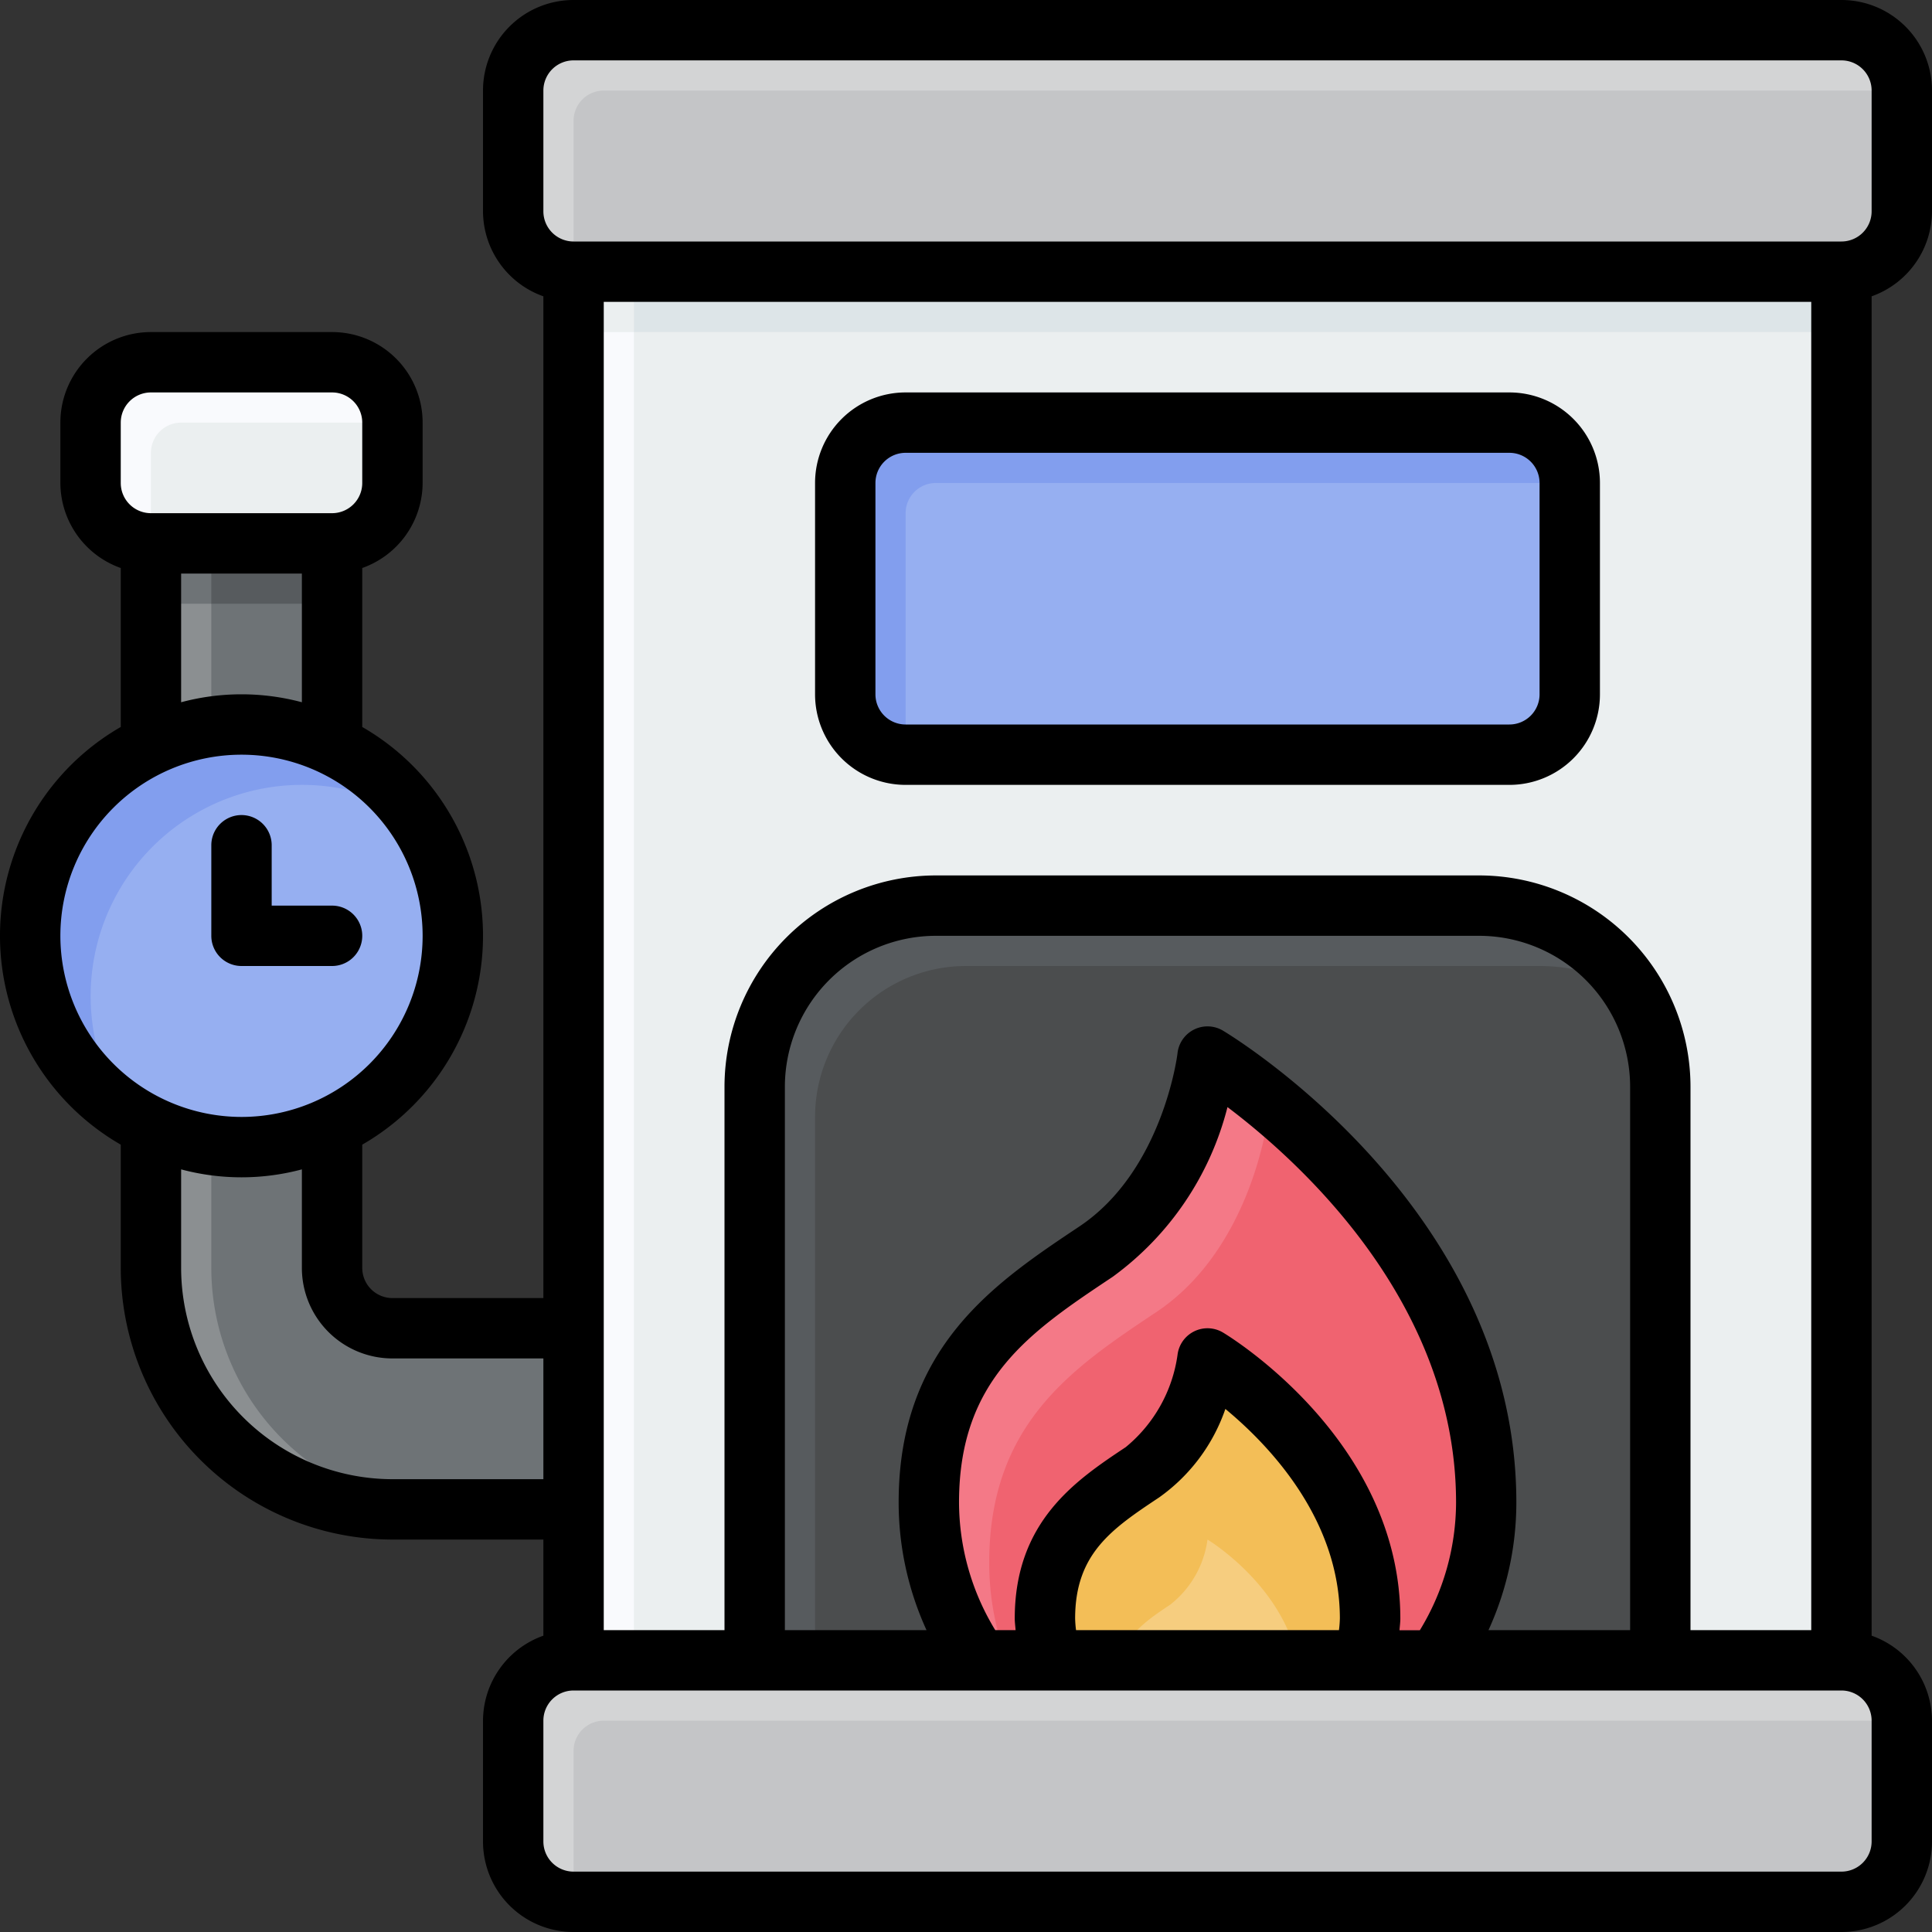 <svg id="Filled_Expand" height="512" viewBox="0 0 64 64" width="512" xmlns="http://www.w3.org/2000/svg" data-name="Filled Expand"><rect x="0" y="0" width="64" height="64" fill="#333333" stroke="none"/><path d="m19 9h42v46h-42z" fill="#f9fafd"/><path d="m19 9h42v2h-42z" fill="#ebeff0"/><path d="m21 9h40v46h-40z" fill="#ebeff0"/><path d="m21 9h40v2h-40z" fill="#dde5e8"/><path d="m31 30h18a6 6 0 0 1 6 6v19a0 0 0 0 1 0 0h-30a0 0 0 0 1 0 0v-19a6 6 0 0 1 6-6z" fill="#575b5e"/><path d="m55 55v-19a5.968 5.968 0 0 0 -.881-3.119 5.968 5.968 0 0 0 -3.119-.881h-19a5 5 0 0 0 -5 5v18z" fill="#4b4d4e"/><path d="m49.231 49.769a9.231 9.231 0 1 1 -18.462 0c0-4.615 2.769-6.461 5.539-8.307 3.185-2.124 3.692-6.462 3.692-6.462s9.231 5.538 9.231 14.769z" fill="#f47987"/><path d="m32.769 51.769a9.173 9.173 0 0 0 1.788 5.443 9.218 9.218 0 0 0 14.674-7.443c0-6.394-4.426-11.012-7.148-13.249-.061.3-.083.48-.083.48s-.507 4.338-3.692 6.462c-2.77 1.846-5.539 3.692-5.539 8.307z" fill="#f06370"/><path d="m45.385 53.615a5.385 5.385 0 1 1 -10.77 0c0-2.692 1.616-3.769 3.231-4.846a5.778 5.778 0 0 0 2.154-3.769s5.385 3.231 5.385 8.615z" fill="#f3be57"/><path d="m43.077 55.923a3.077 3.077 0 0 1 -6.154 0c0-1.538.923-2.154 1.846-2.769a3.3 3.3 0 0 0 1.231-2.154s3.077 1.846 3.077 4.923z" fill="#f6cd7f"/><rect fill="#d3d4d5" height="8" rx="2" width="46" x="17" y="55"/><path d="m63 61v-4h-43a1 1 0 0 0 -1 1v5h42a2 2 0 0 0 2-2z" fill="#c4c5c7"/><rect fill="#d3d4d5" height="8" rx="2" width="46" x="17" y="1"/><path d="m63 7v-4h-43a1 1 0 0 0 -1 1v5h42a2 2 0 0 0 2-2z" fill="#c4c5c7"/><rect fill="#f9fafd" height="6" rx="2" width="10" x="3" y="12"/><path d="m13 16v-2h-7a1 1 0 0 0 -1 1v3h6a2 2 0 0 0 2-2z" fill="#ebeff0"/><path d="m11 42v-24h-6v24a8 8 0 0 0 8 8h6v-6h-6a2 2 0 0 1 -2-2z" fill="#8b8f91"/><path d="m13 44a2 2 0 0 1 -2-2v-24h-4v24a8 8 0 0 0 8 8h4v-6z" fill="#6e7376"/><path d="m5 18h6v2h-6z" fill="#6e7376"/><path d="m7 18h4v2h-4z" fill="#575b5e"/><circle cx="8" cy="31" fill="#829eee" r="7"/><path d="m10 26a7 7 0 0 0 -5.846 10.846 7 7 0 0 0 9.692-9.692 6.963 6.963 0 0 0 -3.846-1.154z" fill="#96aff1"/><rect fill="#829eee" height="11" rx="2" width="24" x="28" y="14"/><path d="m52 23v-7h-21a1 1 0 0 0 -1 1v8h20a2 2 0 0 0 2-2z" fill="#96aff1"/><path d="m64 7v-4a3 3 0 0 0 -3-3h-42a3 3 0 0 0 -3 3v4a3 3 0 0 0 2 2.816v33.184h-5a1 1 0 0 1 -1-1v-4.082a7.982 7.982 0 0 0 0-13.836v-5.266a3 3 0 0 0 2-2.816v-2a3 3 0 0 0 -3-3h-6a3 3 0 0 0 -3 3v2a3 3 0 0 0 2 2.816v5.266a7.982 7.982 0 0 0 0 13.836v4.082a9.01 9.01 0 0 0 9 9h5v3.184a3 3 0 0 0 -2 2.816v4a3 3 0 0 0 3 3h42a3 3 0 0 0 3-3v-4a3 3 0 0 0 -2-2.816v-44.368a3 3 0 0 0 2-2.816zm-60 7a1 1 0 0 1 1-1h6a1 1 0 0 1 1 1v2a1 1 0 0 1 -1 1h-6a1 1 0 0 1 -1-1zm6 5v4.263a7.736 7.736 0 0 0 -4 0v-4.263zm-8 12a6 6 0 1 1 6 6 6.006 6.006 0 0 1 -6-6zm11 18a7.008 7.008 0 0 1 -7-7v-3.263a7.736 7.736 0 0 0 4 0v3.263a3 3 0 0 0 3 3h5v4zm49 12a1 1 0 0 1 -1 1h-42a1 1 0 0 1 -1-1v-4a1 1 0 0 1 1-1h42a1 1 0 0 1 1 1zm-13-32h-18a7.008 7.008 0 0 0 -7 7v18h-4v-44h40v44h-4v-18a7.008 7.008 0 0 0 -7-7zm-8.485 5.143a1 1 0 0 0 -1.508.741c0 .039-.486 3.9-3.254 5.746-2.8 1.869-5.984 3.988-5.984 9.14a10.169 10.169 0 0 0 .923 4.23h-4.692v-18a5.006 5.006 0 0 1 5-5h18a5.006 5.006 0 0 1 5 5v18h-4.692a10.169 10.169 0 0 0 .923-4.23c0-9.687-9.32-15.389-9.716-15.627zm0 10a1 1 0 0 0 -1.508.741 4.823 4.823 0 0 1 -1.715 3.054c-1.638 1.09-3.677 2.449-3.677 5.677 0 .126.019.257.028.385h-.674a8.158 8.158 0 0 1 -1.2-4.23c0-4.082 2.36-5.655 5.093-7.476a9.993 9.993 0 0 0 3.8-5.62c2.385 1.8 7.572 6.466 7.572 13.1a8.158 8.158 0 0 1 -1.2 4.23h-.674c.009-.128.028-.259.028-.385-.003-5.888-5.634-9.333-5.873-9.476zm3.87 9.472a3.729 3.729 0 0 1 -.03.385h-8.71a3.729 3.729 0 0 1 -.03-.385c0-2.157 1.229-2.976 2.786-4.013a5.975 5.975 0 0 0 2.191-2.929c1.446 1.196 3.793 3.646 3.793 6.942zm16.615-45.615h-42a1 1 0 0 1 -1-1v-4a1 1 0 0 1 1-1h42a1 1 0 0 1 1 1v4a1 1 0 0 1 -1 1z"/><path d="m11 32a1 1 0 0 0 0-2h-2v-2a1 1 0 0 0 -2 0v3a1 1 0 0 0 1 1z"/><path d="m50 13h-20a3 3 0 0 0 -3 3v7a3 3 0 0 0 3 3h20a3 3 0 0 0 3-3v-7a3 3 0 0 0 -3-3zm1 10a1 1 0 0 1 -1 1h-20a1 1 0 0 1 -1-1v-7a1 1 0 0 1 1-1h20a1 1 0 0 1 1 1z"/></svg>